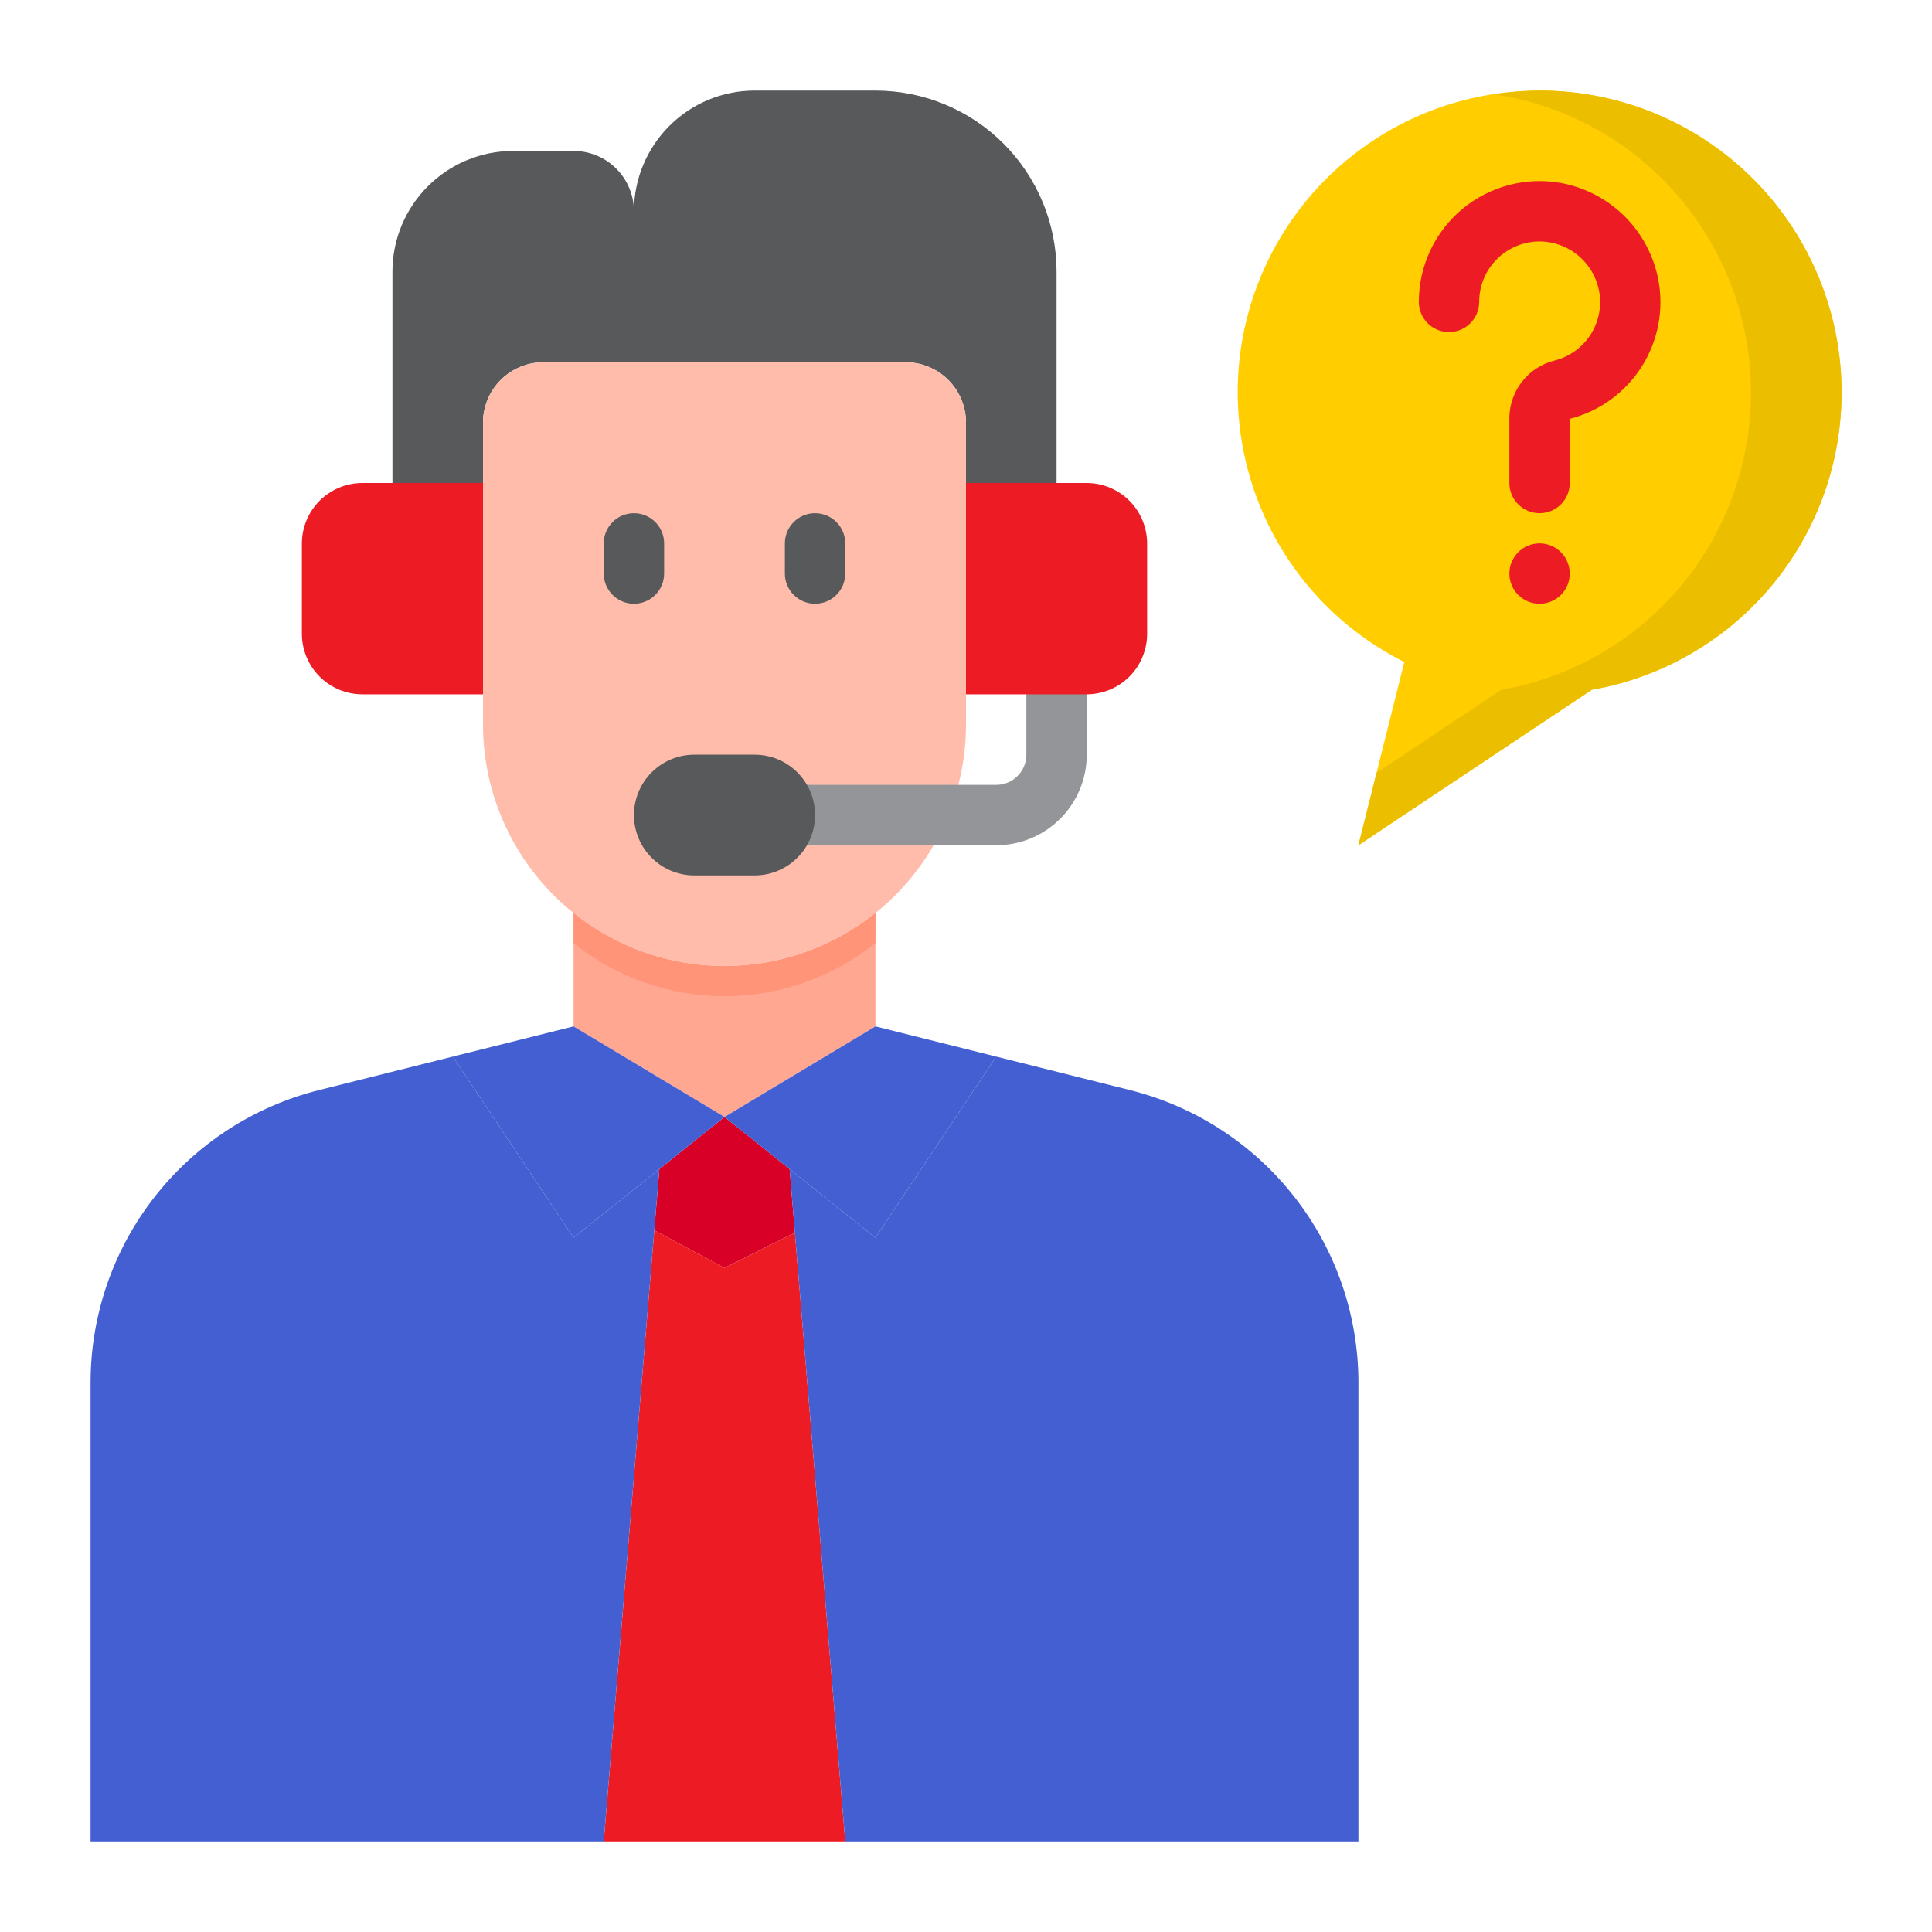 <svg width="64" height="64" viewBox="0 0 64 64" fill="none" xmlns="http://www.w3.org/2000/svg">
<path d="M13 16H12C11.47 16.002 10.962 16.213 10.588 16.587C10.213 16.962 10.002 17.47 10 18V21C10.002 21.53 10.213 22.038 10.588 22.413C10.962 22.787 11.47 22.998 12 23H16V16H13Z" fill="#ED1C24"/>
<path d="M16 14C16 13.47 16.211 12.961 16.586 12.586C16.961 12.211 17.47 12 18 12H30C30.53 12 31.039 12.211 31.414 12.586C31.789 12.961 32 13.47 32 14V16H35V9C35 7.409 34.368 5.883 33.243 4.757C32.117 3.632 30.591 3 29 3H25C23.939 3 22.922 3.421 22.172 4.172C21.421 4.922 21 5.939 21 7C21 6.47 20.789 5.961 20.414 5.586C20.039 5.211 19.53 5 19 5H17C15.939 5 14.922 5.421 14.172 6.172C13.421 6.922 13 7.939 13 9V16H16V14Z" fill="#58595B"/>
<path d="M29 34V30.24C27.582 31.379 25.819 32 24 32C22.181 32 20.418 31.379 19 30.24V34L24 37L29 34Z" fill="#FFA791"/>
<path d="M24 32C22.181 32.002 20.417 31.381 19 30.24V31.24C20.418 32.379 22.181 33 24 33C25.819 33 27.582 32.379 29 31.24V30.24C27.583 31.381 25.819 32.002 24 32Z" fill="#FF9478"/>
<path d="M24 42L26.332 40.834L26.158 38.727L24 37L21.842 38.727L21.674 40.756L24 42Z" fill="#D80027"/>
<path d="M24 42L21.674 40.756L20 61H24H28L26.332 40.834L24 42Z" fill="#ED1C24"/>
<path d="M19 41L15 35L10.57 36.11C8.407 36.651 6.487 37.899 5.115 39.657C3.743 41.414 2.999 43.58 3 45.81V61H20L21.674 40.756L21.842 38.727L19 41Z" fill="#445FD2"/>
<path d="M37.43 36.11L33 35L29 41L26.158 38.727L26.332 40.834L28 61H45V45.81C45.001 43.58 44.257 41.414 42.885 39.657C41.513 37.899 39.593 36.651 37.43 36.11Z" fill="#445FD2"/>
<path d="M24 37L19 34L15 35L19 41L24 37Z" fill="#445FD2"/>
<path d="M29 41L33 35L29 34L24 37L29 41Z" fill="#445FD2"/>
<path d="M32 14V24C32 26.122 31.157 28.157 29.657 29.657C28.157 31.157 26.122 32 24 32C21.878 32 19.843 31.157 18.343 29.657C16.843 28.157 16 26.122 16 24V14C16.002 13.47 16.213 12.962 16.587 12.588C16.962 12.213 17.47 12.002 18 12H30C30.53 12.002 31.038 12.213 31.413 12.588C31.787 12.962 31.998 13.47 32 14Z" fill="#FFBCAB"/>
<path d="M51 3C48.749 2.999 46.563 3.758 44.797 5.154C43.031 6.55 41.788 8.502 41.27 10.692C40.751 12.883 40.988 15.185 41.941 17.224C42.894 19.264 44.507 20.922 46.52 21.93L45 28L52.73 22.85C55.195 22.418 57.409 21.078 58.934 19.093C60.459 17.109 61.184 14.625 60.967 12.132C60.749 9.639 59.605 7.317 57.76 5.627C55.915 3.936 53.503 2.999 51 3Z" fill="#FFCD00"/>
<path d="M51 3C50.498 3.004 49.996 3.046 49.5 3.125C51.846 3.479 53.989 4.655 55.546 6.444C57.104 8.233 57.974 10.518 58.002 12.89C58.029 15.261 57.213 17.566 55.697 19.391C54.182 21.215 52.067 22.442 49.73 22.85L45.6 25.6L45 28L52.73 22.85C55.195 22.418 57.409 21.078 58.934 19.093C60.459 17.109 61.184 14.625 60.967 12.132C60.749 9.639 59.605 7.317 57.76 5.627C55.915 3.936 53.503 2.999 51 3Z" fill="#EBBF00"/>
<path d="M21 20C21.265 20 21.52 19.895 21.707 19.707C21.895 19.52 22 19.265 22 19V18C22 17.735 21.895 17.48 21.707 17.293C21.52 17.105 21.265 17 21 17C20.735 17 20.48 17.105 20.293 17.293C20.105 17.48 20 17.735 20 18V19C20 19.265 20.105 19.52 20.293 19.707C20.48 19.895 20.735 20 21 20Z" fill="#58595B"/>
<path d="M27 20C27.265 20 27.52 19.895 27.707 19.707C27.895 19.52 28 19.265 28 19V18C28 17.735 27.895 17.48 27.707 17.293C27.52 17.105 27.265 17 27 17C26.735 17 26.48 17.105 26.293 17.293C26.105 17.48 26 17.735 26 18V19C26 19.265 26.105 19.52 26.293 19.707C26.48 19.895 26.735 20 27 20Z" fill="#58595B"/>
<path d="M33 28H26C25.735 28 25.48 27.895 25.293 27.707C25.105 27.52 25 27.265 25 27C25 26.735 25.105 26.48 25.293 26.293C25.48 26.105 25.735 26 26 26H33C33.265 26 33.52 25.895 33.707 25.707C33.895 25.52 34 25.265 34 25V22C34 21.735 34.105 21.48 34.293 21.293C34.48 21.105 34.735 21 35 21C35.265 21 35.52 21.105 35.707 21.293C35.895 21.48 36 21.735 36 22V25C36 25.796 35.684 26.559 35.121 27.121C34.559 27.684 33.796 28 33 28Z" fill="#939598"/>
<path d="M51.717 6.063C51.14 5.958 50.548 5.981 49.981 6.13C49.414 6.28 48.887 6.552 48.437 6.927C47.987 7.303 47.625 7.773 47.377 8.304C47.128 8.835 47 9.414 47 10C47 10.265 47.105 10.52 47.293 10.707C47.48 10.895 47.735 11 48 11C48.265 11 48.52 10.895 48.707 10.707C48.895 10.52 49 10.265 49 10C49 9.706 49.064 9.415 49.189 9.149C49.314 8.882 49.497 8.647 49.723 8.459C49.95 8.271 50.215 8.136 50.499 8.062C50.784 7.988 51.082 7.978 51.371 8.033C51.767 8.11 52.131 8.303 52.416 8.588C52.701 8.873 52.894 9.237 52.971 9.633C53.065 10.131 52.967 10.646 52.696 11.075C52.424 11.503 52.001 11.812 51.51 11.94C51.086 12.043 50.707 12.284 50.434 12.624C50.161 12.965 50.008 13.386 50 13.823V16C50 16.265 50.105 16.52 50.293 16.707C50.48 16.895 50.735 17 51 17C51.265 17 51.52 16.895 51.707 16.707C51.895 16.52 52 16.265 52 16L52.011 13.871C52.989 13.619 53.835 13.005 54.378 12.154C54.922 11.302 55.121 10.276 54.937 9.283C54.788 8.484 54.4 7.749 53.826 7.174C53.251 6.6 52.516 6.212 51.717 6.063Z" fill="#ED1C24"/>
<path d="M51 20C51.552 20 52 19.552 52 19C52 18.448 51.552 18 51 18C50.448 18 50 18.448 50 19C50 19.552 50.448 20 51 20Z" fill="#ED1C24"/>
<path d="M32 23H36C36.53 22.998 37.038 22.787 37.413 22.413C37.787 22.038 37.998 21.53 38 21V18C37.998 17.47 37.787 16.962 37.413 16.587C37.038 16.213 36.53 16.002 36 16H32V23Z" fill="#ED1C24"/>
<path d="M25 25H23C22.47 25 21.961 25.211 21.586 25.586C21.211 25.961 21 26.47 21 27C21 27.53 21.211 28.039 21.586 28.414C21.961 28.789 22.47 29 23 29H25C25.53 29 26.039 28.789 26.414 28.414C26.789 28.039 27 27.53 27 27C27 26.47 26.789 25.961 26.414 25.586C26.039 25.211 25.53 25 25 25Z" fill="#58595B"/>
</svg>
